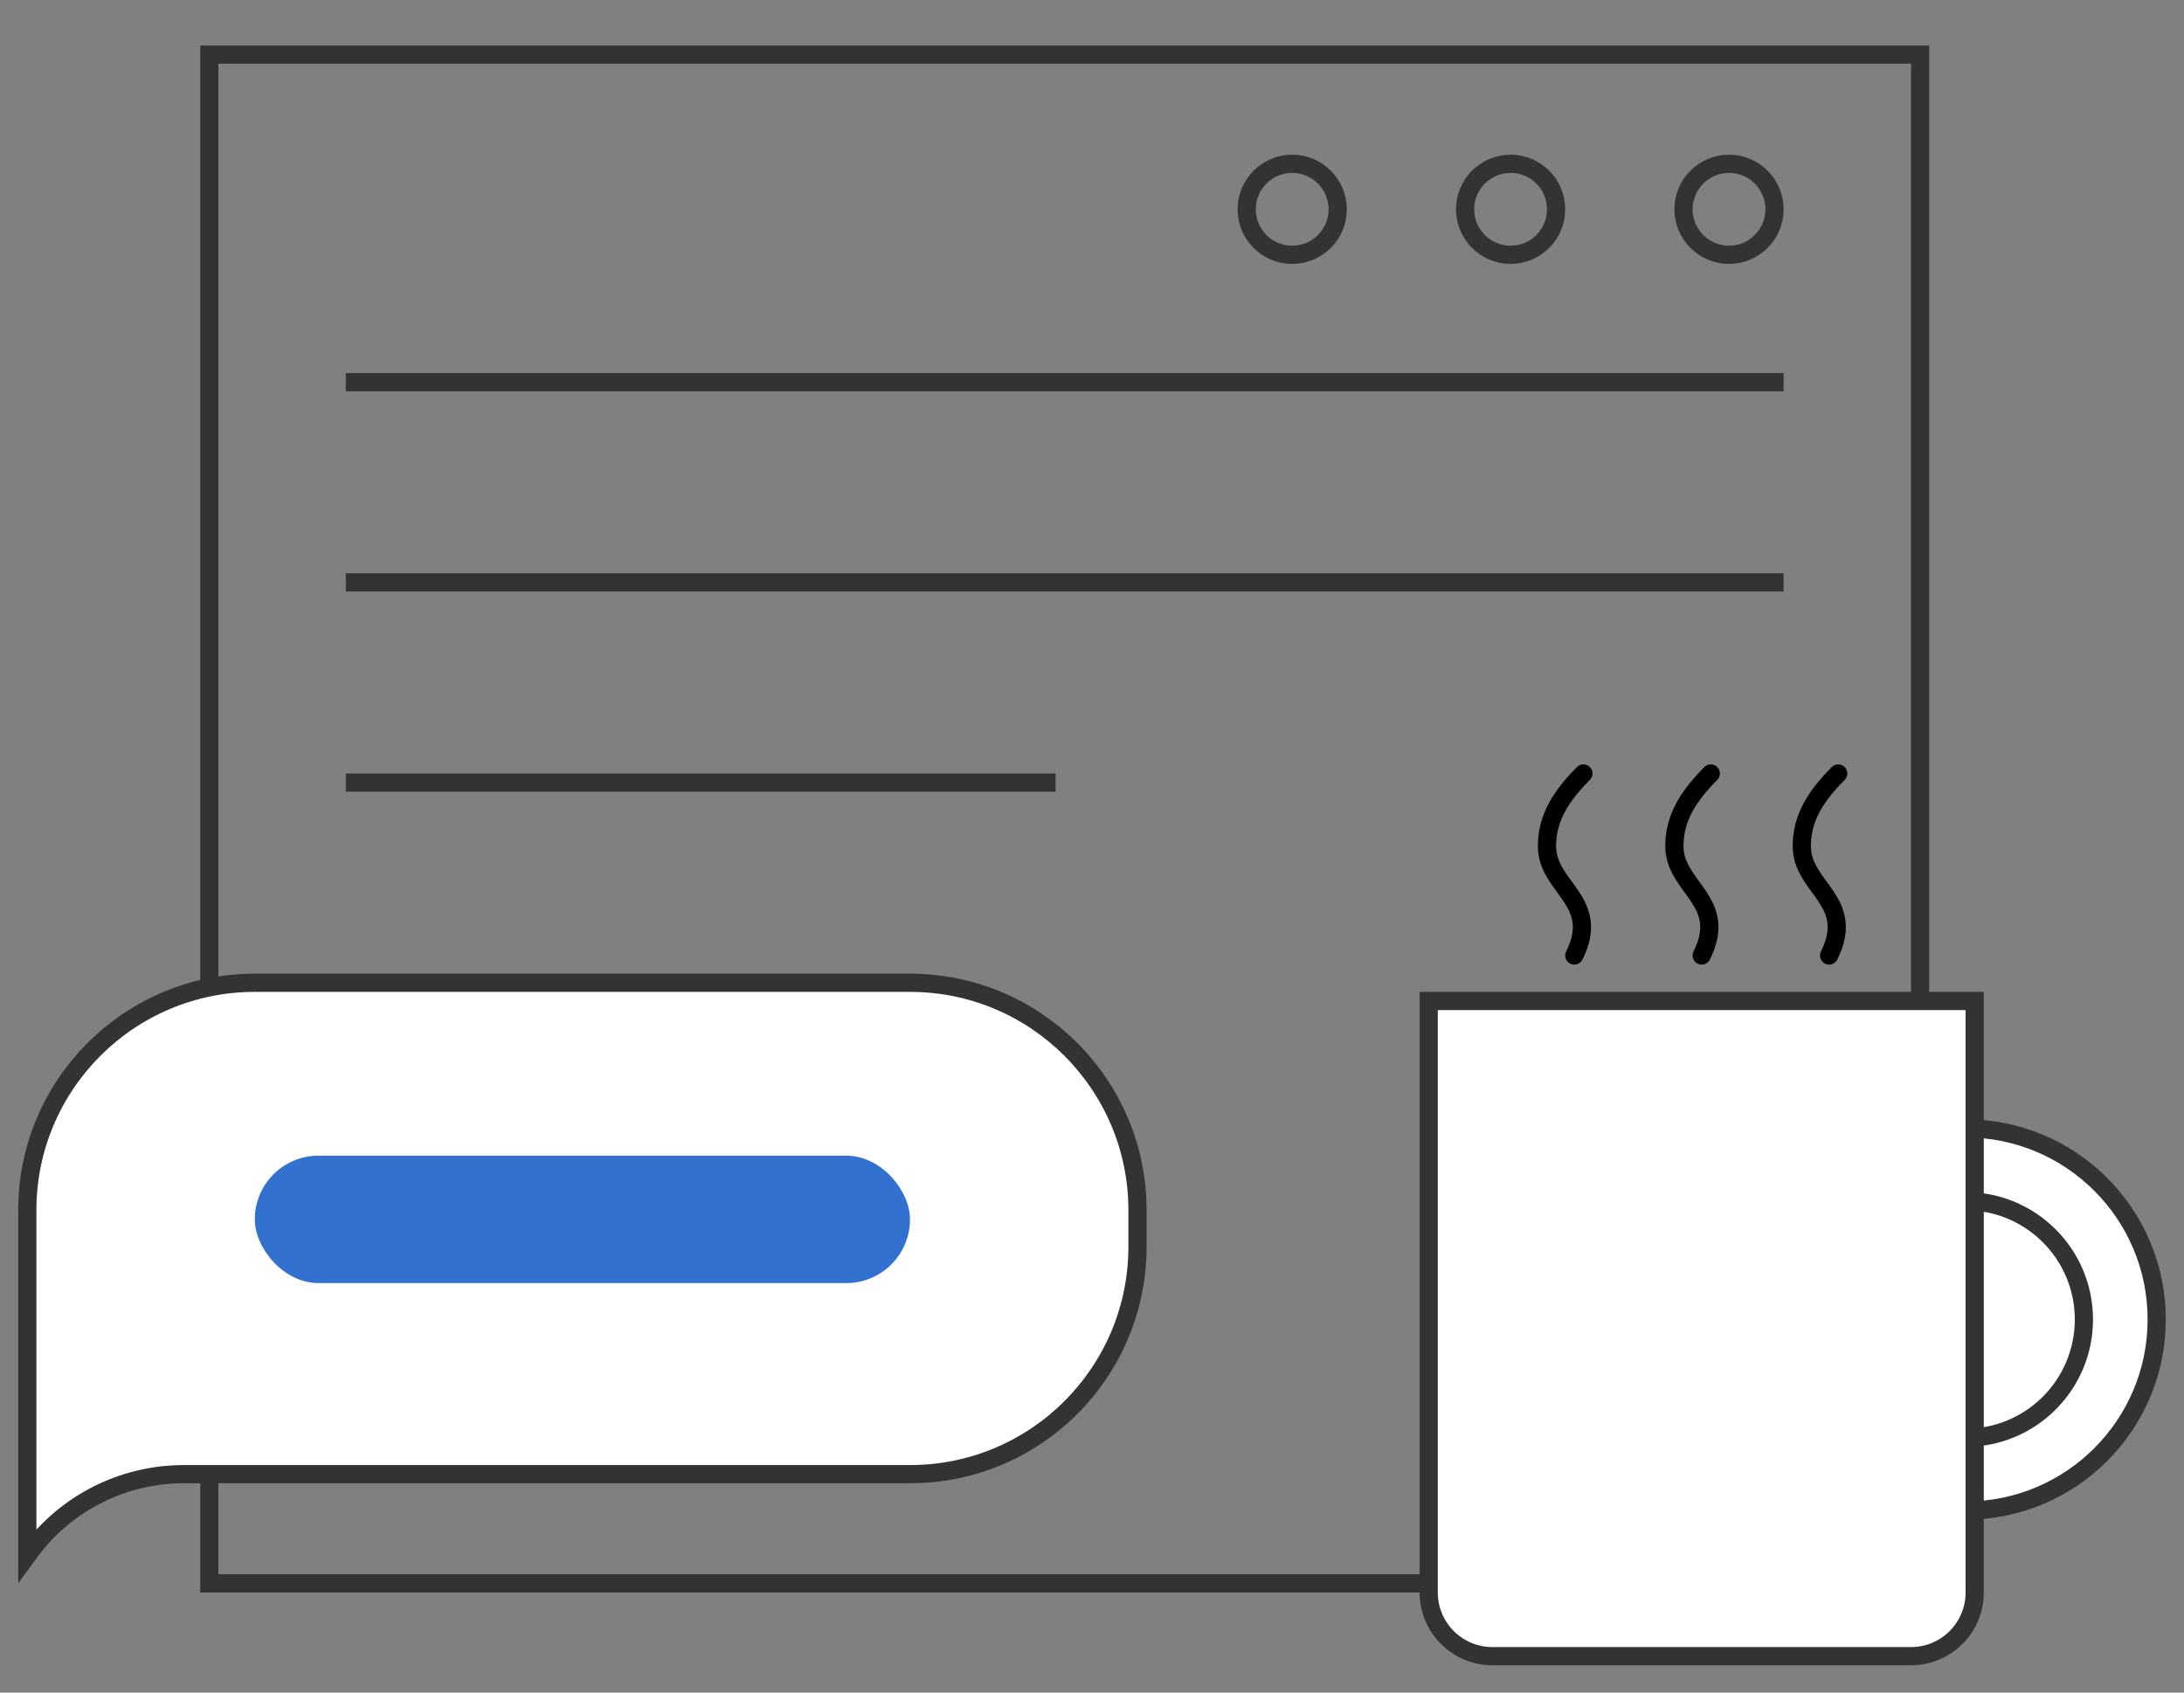 <svg width="120" height="93" viewBox="0 0 120 93" fill="none" xmlns="http://www.w3.org/2000/svg">
<rect x="0" y="0" width="120" height="93" fill="#808080" stroke="none"/>
<rect x="11.5" y="3" width="94" height="84" stroke="#333333"/>
<circle cx="71" cy="11.5" r="2.5" stroke="#333333"/>
<circle cx="83" cy="11.5" r="2.5" stroke="#333333"/>
<circle cx="95" cy="11.5" r="2.5" stroke="#333333"/>
<line x1="19" y1="32" x2="98" y2="32" stroke="#333333"/>
<line x1="19" y1="21" x2="98" y2="21" stroke="#333333"/>
<line x1="19" y1="43" x2="58" y2="43" stroke="#333333"/>
<path d="M14 54H50C56.904 54 62.5 59.596 62.5 66.5V68.5C62.5 75.404 56.904 81 50 81H10.092C6.733 81 3.576 82.607 1.601 85.324L1.5 85.462V78.5V66.5C1.5 59.596 7.096 54 14 54Z" fill="white" stroke="#333333"/>
<rect x="14" y="63.5" width="36" height="7" rx="3.5" fill="#3371D0"/>
<circle cx="108" cy="72.5" r="10.5" fill="white" stroke="#333333"/>
<circle cx="108" cy="72.5" r="6.5" fill="white" stroke="#333333"/>
<path d="M78.5 55H108.5V87.5C108.5 89.433 106.933 91 105 91H82C80.067 91 78.5 89.433 78.5 87.5V55Z" fill="white" stroke="#333333"/>
<path d="M87 42.5C85.5 44 85 45.204 85 46.5C85 48.78 88 49.5 86.5 52.5" stroke="black" stroke-linecap="round" stroke-linejoin="round"/>
<path d="M94 42.5C92.5 44 92 45.204 92 46.5C92 48.78 95 49.5 93.5 52.5" stroke="black" stroke-linecap="round" stroke-linejoin="round"/>
<path d="M101 42.5C99.5 44 99 45.204 99 46.5C99 48.78 102 49.5 100.5 52.5" stroke="black" stroke-linecap="round" stroke-linejoin="round"/>
</svg>
